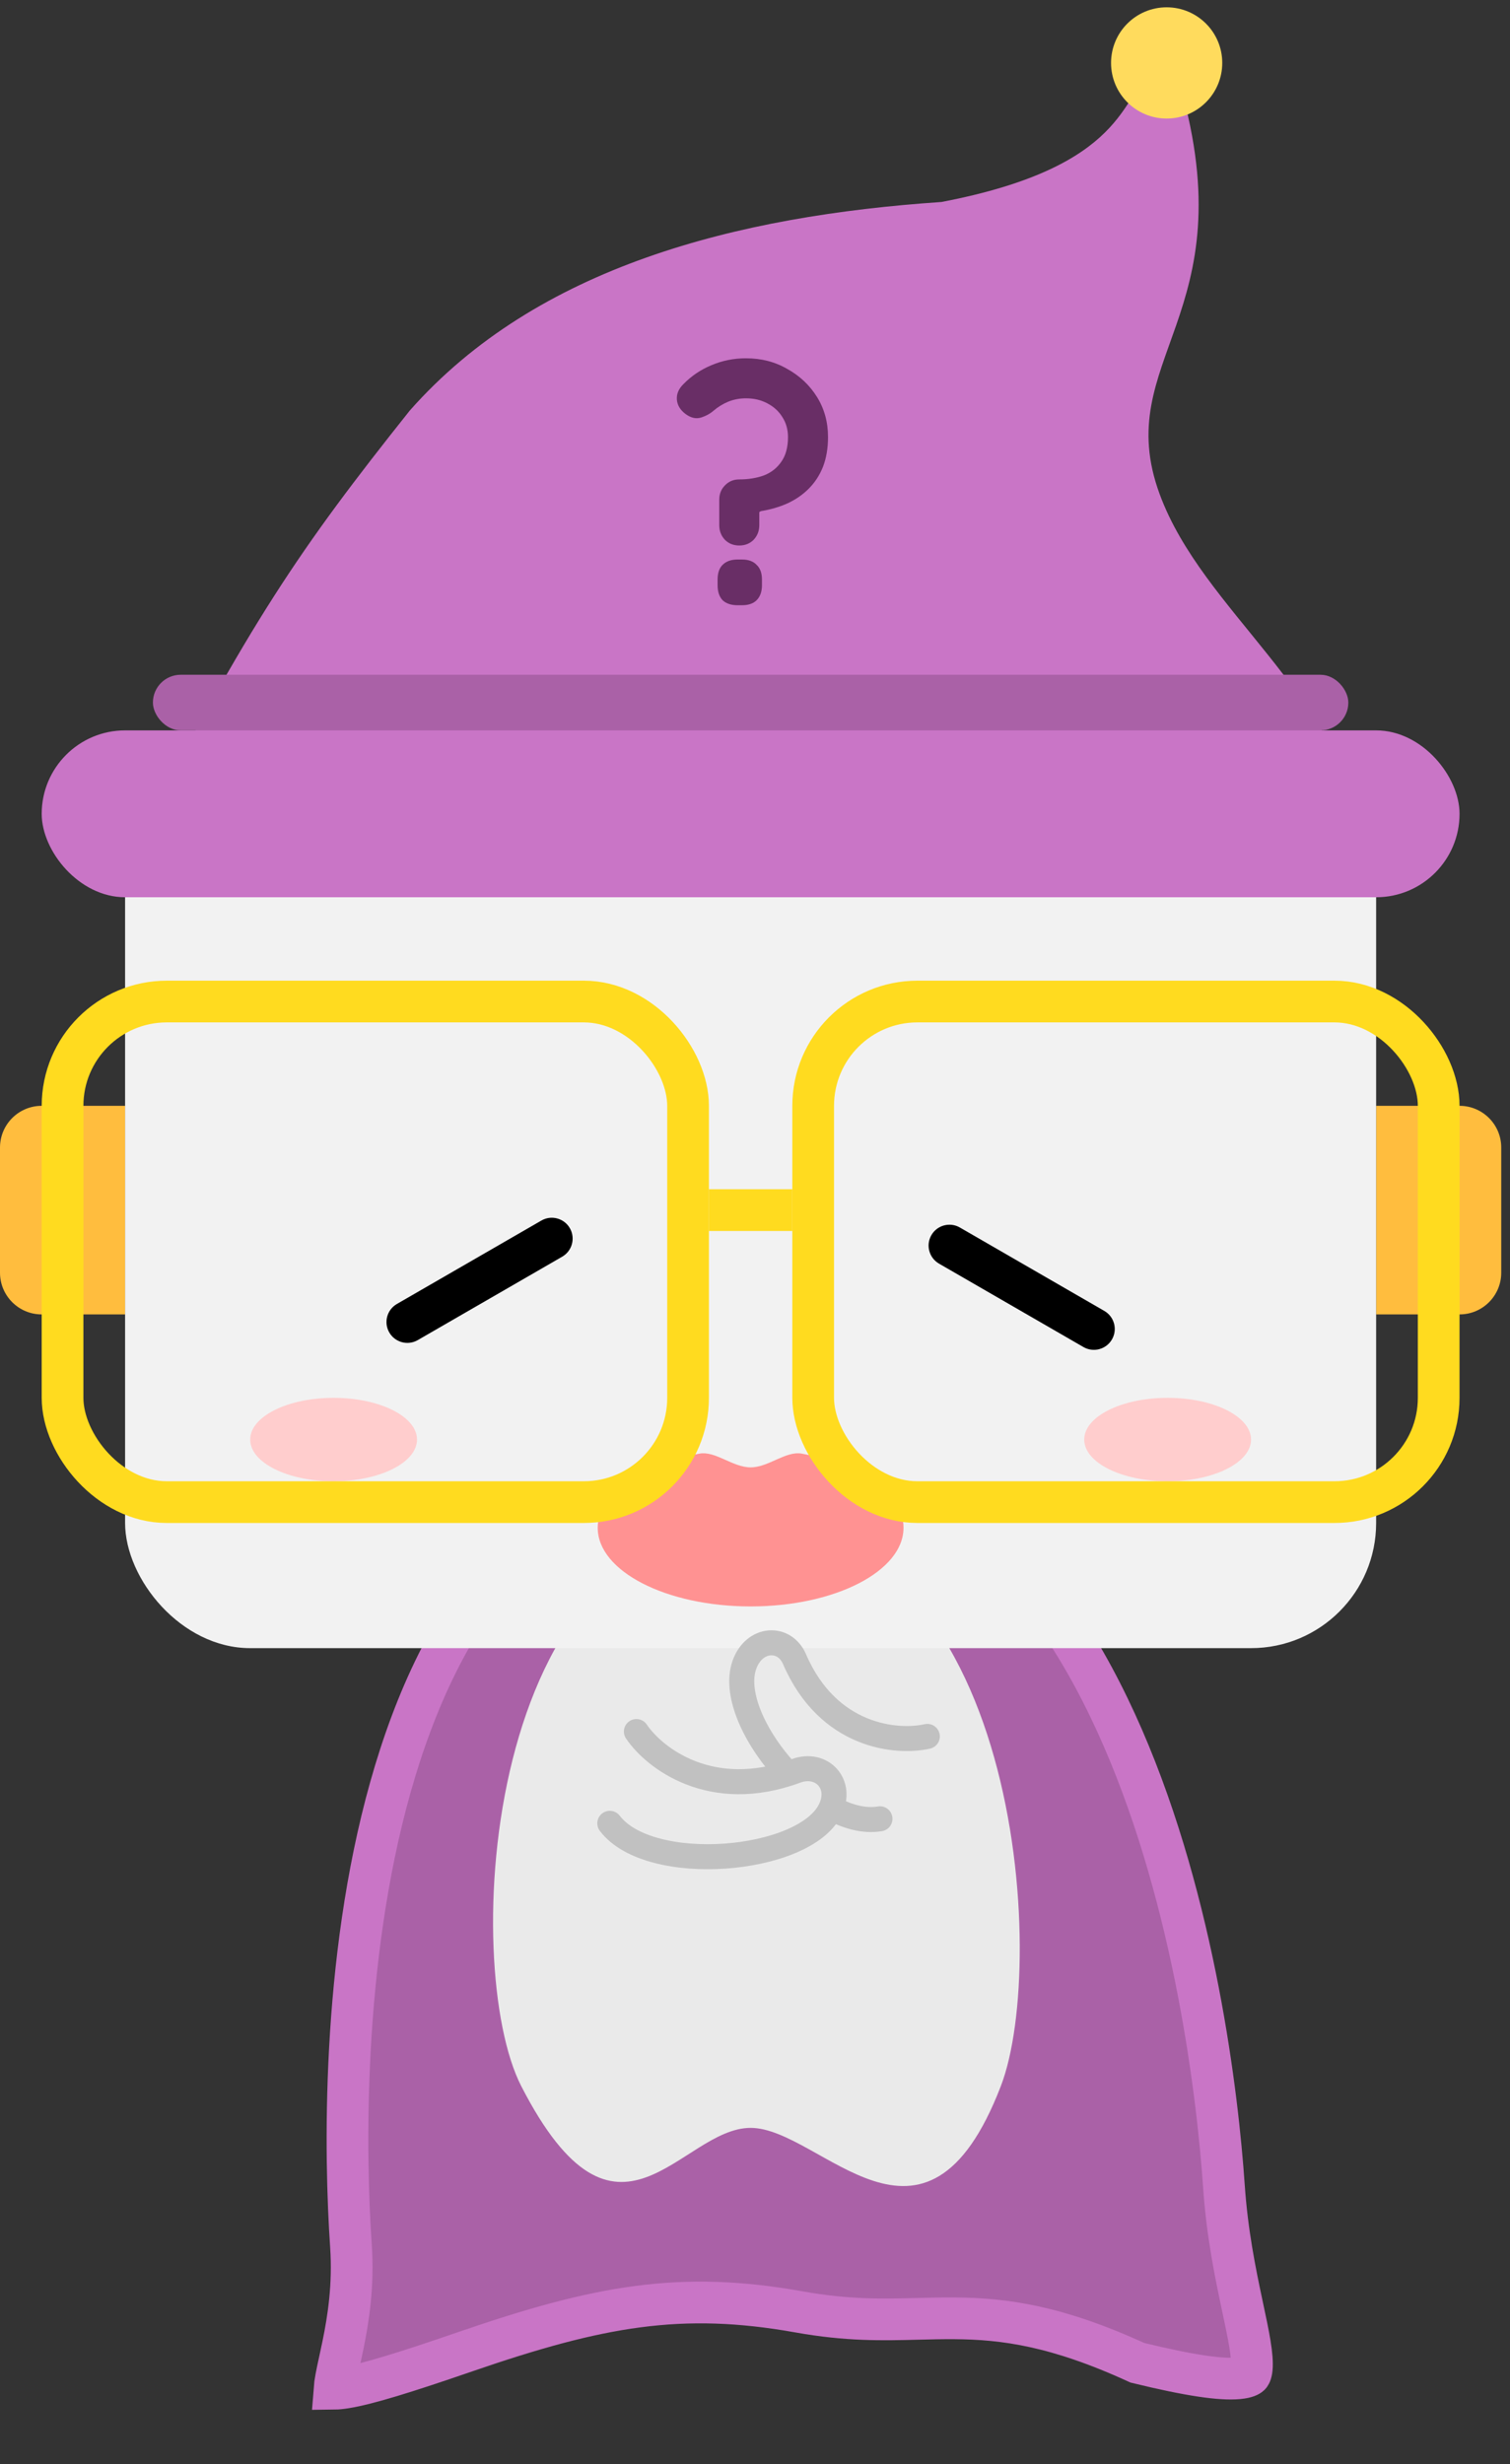 <svg xmlns="http://www.w3.org/2000/svg" width="141" height="230" viewBox="0 0 141 230" fill="none">
  <rect x="0" y="0" width="141" height="230" fill="#333333" stroke="none"/>
  <path d="M114.286 204.062C114.582 208.398 115.334 212.067 115.952 214.98C115.985 215.136 116.017 215.288 116.049 215.438C116.32 216.712 116.551 217.796 116.707 218.747C116.884 219.824 116.937 220.572 116.885 221.096C116.837 221.576 116.722 221.682 116.702 221.7L116.701 221.701C116.658 221.741 116.426 221.924 115.641 221.999C114.007 222.153 111.125 221.749 106.205 220.55C98.661 217.086 93.77 216.436 89.143 216.401C87.949 216.393 86.811 216.421 85.675 216.45C82.407 216.533 79.152 216.615 74.614 215.802C63.592 213.827 55.886 215.235 43.497 219.501C37.781 221.469 34.335 222.529 32.293 222.863C31.832 222.939 31.488 222.969 31.236 222.972C31.253 222.743 31.295 222.415 31.382 221.95C31.471 221.47 31.578 220.982 31.701 220.422C31.798 219.978 31.905 219.489 32.021 218.923C32.519 216.498 33.025 213.352 32.77 209.624C32.204 201.32 31.858 183.185 36.443 166.868C41.033 150.529 50.323 136.689 68.656 135.438C86.989 134.187 98.073 146.637 104.84 162.201C111.598 177.744 113.72 195.758 114.286 204.062Z" fill="#AA61A7" stroke="#C975C6" stroke-width="3.894"/>
  <path d="M93.454 194.73C86.364 213.126 76.647 198.624 70.091 198.624C63.535 198.624 57.679 212.253 48.674 194.73C42.936 183.563 45.105 142.162 70.091 142.162C95.077 142.162 97.969 183.015 93.454 194.73Z" fill="#EAEAEA"/>
  <path d="M-6.10352e-05 107.116C-6.10352e-05 104.966 1.743 103.222 3.894 103.222H11.682V122.692H3.894C1.743 122.692 -6.10352e-05 120.949 -6.10352e-05 118.798V107.116Z" fill="#FFBD3E"/>
  <path d="M140.182 107.116C140.182 104.966 138.438 103.222 136.288 103.222H128.5V122.692H136.288C138.438 122.692 140.182 120.949 140.182 118.798V107.116Z" fill="#FFBD3E"/>
  <rect x="11.682" y="72.071" width="116.818" height="81.773" rx="11.682" fill="#F2F2F2"/>
  <path d="M84.368 142.608C84.368 146.663 77.976 149.95 70.091 149.95C62.205 149.95 55.813 146.663 55.813 142.608C55.813 139.414 59.779 136.697 65.318 135.687C66.81 135.415 68.417 136.97 70.091 136.97C71.765 136.97 73.371 135.415 74.864 135.687C80.402 136.697 84.368 139.414 84.368 142.608Z" fill="#FF9292"/>
  <path fill-rule="evenodd" clip-rule="evenodd" d="M36.35 124.378C35.812 123.447 36.131 122.256 37.062 121.718L50.551 113.931C51.482 113.393 52.673 113.712 53.211 114.643C53.748 115.574 53.429 116.765 52.498 117.303L39.009 125.091C38.078 125.628 36.887 125.309 36.35 124.378Z" fill="black"/>
  <path fill-rule="evenodd" clip-rule="evenodd" d="M86.971 115.292C87.508 114.361 88.699 114.042 89.63 114.58L103.119 122.367C104.051 122.905 104.37 124.096 103.832 125.027C103.294 125.958 102.104 126.277 101.172 125.74L87.683 117.952C86.752 117.414 86.433 116.223 86.971 115.292Z" fill="black"/>
  <path d="M86.591 162.083C83.771 162.724 77.344 162.181 74.193 154.877C73.246 152.681 70.428 152.842 69.514 155.389C67.686 160.484 76.256 170.784 82.168 169.774" stroke="#C1C1C1" stroke-width="2.336" stroke-linecap="round"/>
  <path d="M74.144 165.136C65.769 167.939 60.185 163.968 58.441 161.631L54.515 163.968L55.824 169.809C59.749 174.481 74.864 173.313 77.481 168.64C78.789 166.304 76.661 164.293 74.144 165.136Z" fill="#EAEAEA"/>
  <path d="M59.426 161.631C61.082 164.079 66.383 168.239 74.333 165.302C76.722 164.42 78.743 166.526 77.501 168.973C75.017 173.868 60.668 175.092 56.942 170.197" stroke="#C1C1C1" stroke-width="2.336" stroke-linecap="round"/>
  <ellipse cx="31.151" cy="134.374" rx="7.788" ry="3.894" fill="#FFCDCD"/>
  <ellipse cx="109.03" cy="134.374" rx="7.788" ry="3.894" fill="#FFCDCD"/>
  <line x1="66.197" y1="112.957" x2="73.985" y2="112.957" stroke="#FFDB1F" stroke-width="3.894"/>
  <rect x="5.841" y="93.487" width="58.409" height="46.727" rx="9.735" stroke="#FFDB1F" stroke-width="3.894"/>
  <rect x="75.932" y="93.487" width="58.409" height="46.727" rx="9.735" stroke="#FFDB1F" stroke-width="3.894"/>
  <path d="M12.763 78.561H127.419C124.933 64.459 112.329 57.116 108.281 46.111C103.649 33.516 116.397 29.476 110.179 7.902C109.839 6.722 108.578 5.896 107.609 6.65C104.634 8.964 105.318 15.526 87.913 18.854C68.818 20.151 50.141 24.869 38.265 38.323C27.922 51.303 23.296 58.136 12.763 78.561Z" fill="#C975C6"/>
  <rect x="3.894" y="68.177" width="132.394" height="15.576" rx="7.788" fill="#C975C6"/>
  <rect x="14.278" y="62.985" width="111.626" height="5.192" rx="2.596" fill="#AA61A7"/>
  <path d="M67.162 46.651C67.162 46.111 67.339 45.665 67.692 45.312C68.045 44.938 68.492 44.751 69.032 44.751C69.883 44.751 70.651 44.626 71.337 44.377C72.022 44.107 72.562 43.681 72.957 43.1C73.372 42.518 73.58 41.75 73.58 40.795C73.58 40.089 73.403 39.465 73.05 38.925C72.718 38.386 72.251 37.96 71.648 37.648C71.067 37.337 70.402 37.181 69.655 37.181C69.073 37.181 68.523 37.285 68.004 37.492C67.505 37.7 67.048 37.98 66.633 38.334C66.301 38.624 65.896 38.842 65.418 38.988C64.961 39.112 64.494 38.998 64.016 38.645C63.518 38.271 63.248 37.825 63.206 37.306C63.165 36.786 63.362 36.309 63.798 35.873C64.546 35.104 65.418 34.512 66.415 34.097C67.432 33.661 68.512 33.443 69.655 33.443C71.088 33.443 72.375 33.775 73.517 34.44C74.68 35.084 75.605 35.956 76.29 37.056C76.975 38.157 77.318 39.403 77.318 40.795C77.318 41.833 77.162 42.757 76.851 43.567C76.539 44.356 76.093 45.042 75.511 45.623C74.95 46.184 74.286 46.641 73.517 46.994C72.77 47.326 71.949 47.565 71.056 47.71C71.015 47.731 70.973 47.752 70.932 47.773C70.911 47.793 70.901 47.824 70.901 47.866V49.019C70.901 49.559 70.724 50.015 70.371 50.389C70.018 50.742 69.572 50.919 69.032 50.919C68.492 50.919 68.045 50.742 67.692 50.389C67.339 50.015 67.162 49.559 67.162 49.019V46.651ZM68.876 56.495C68.273 56.495 67.806 56.339 67.474 56.028C67.162 55.695 67.007 55.228 67.007 54.626V54.096C67.007 53.494 67.162 53.037 67.474 52.726C67.806 52.393 68.273 52.227 68.876 52.227H69.281C69.883 52.227 70.34 52.393 70.651 52.726C70.984 53.037 71.15 53.494 71.15 54.096V54.626C71.15 55.228 70.984 55.695 70.651 56.028C70.34 56.339 69.883 56.495 69.281 56.495H68.876Z" fill="#692E66"/>
  <circle cx="108.939" cy="5.874" r="5.192" fill="#FFDB5D"/>
</svg>